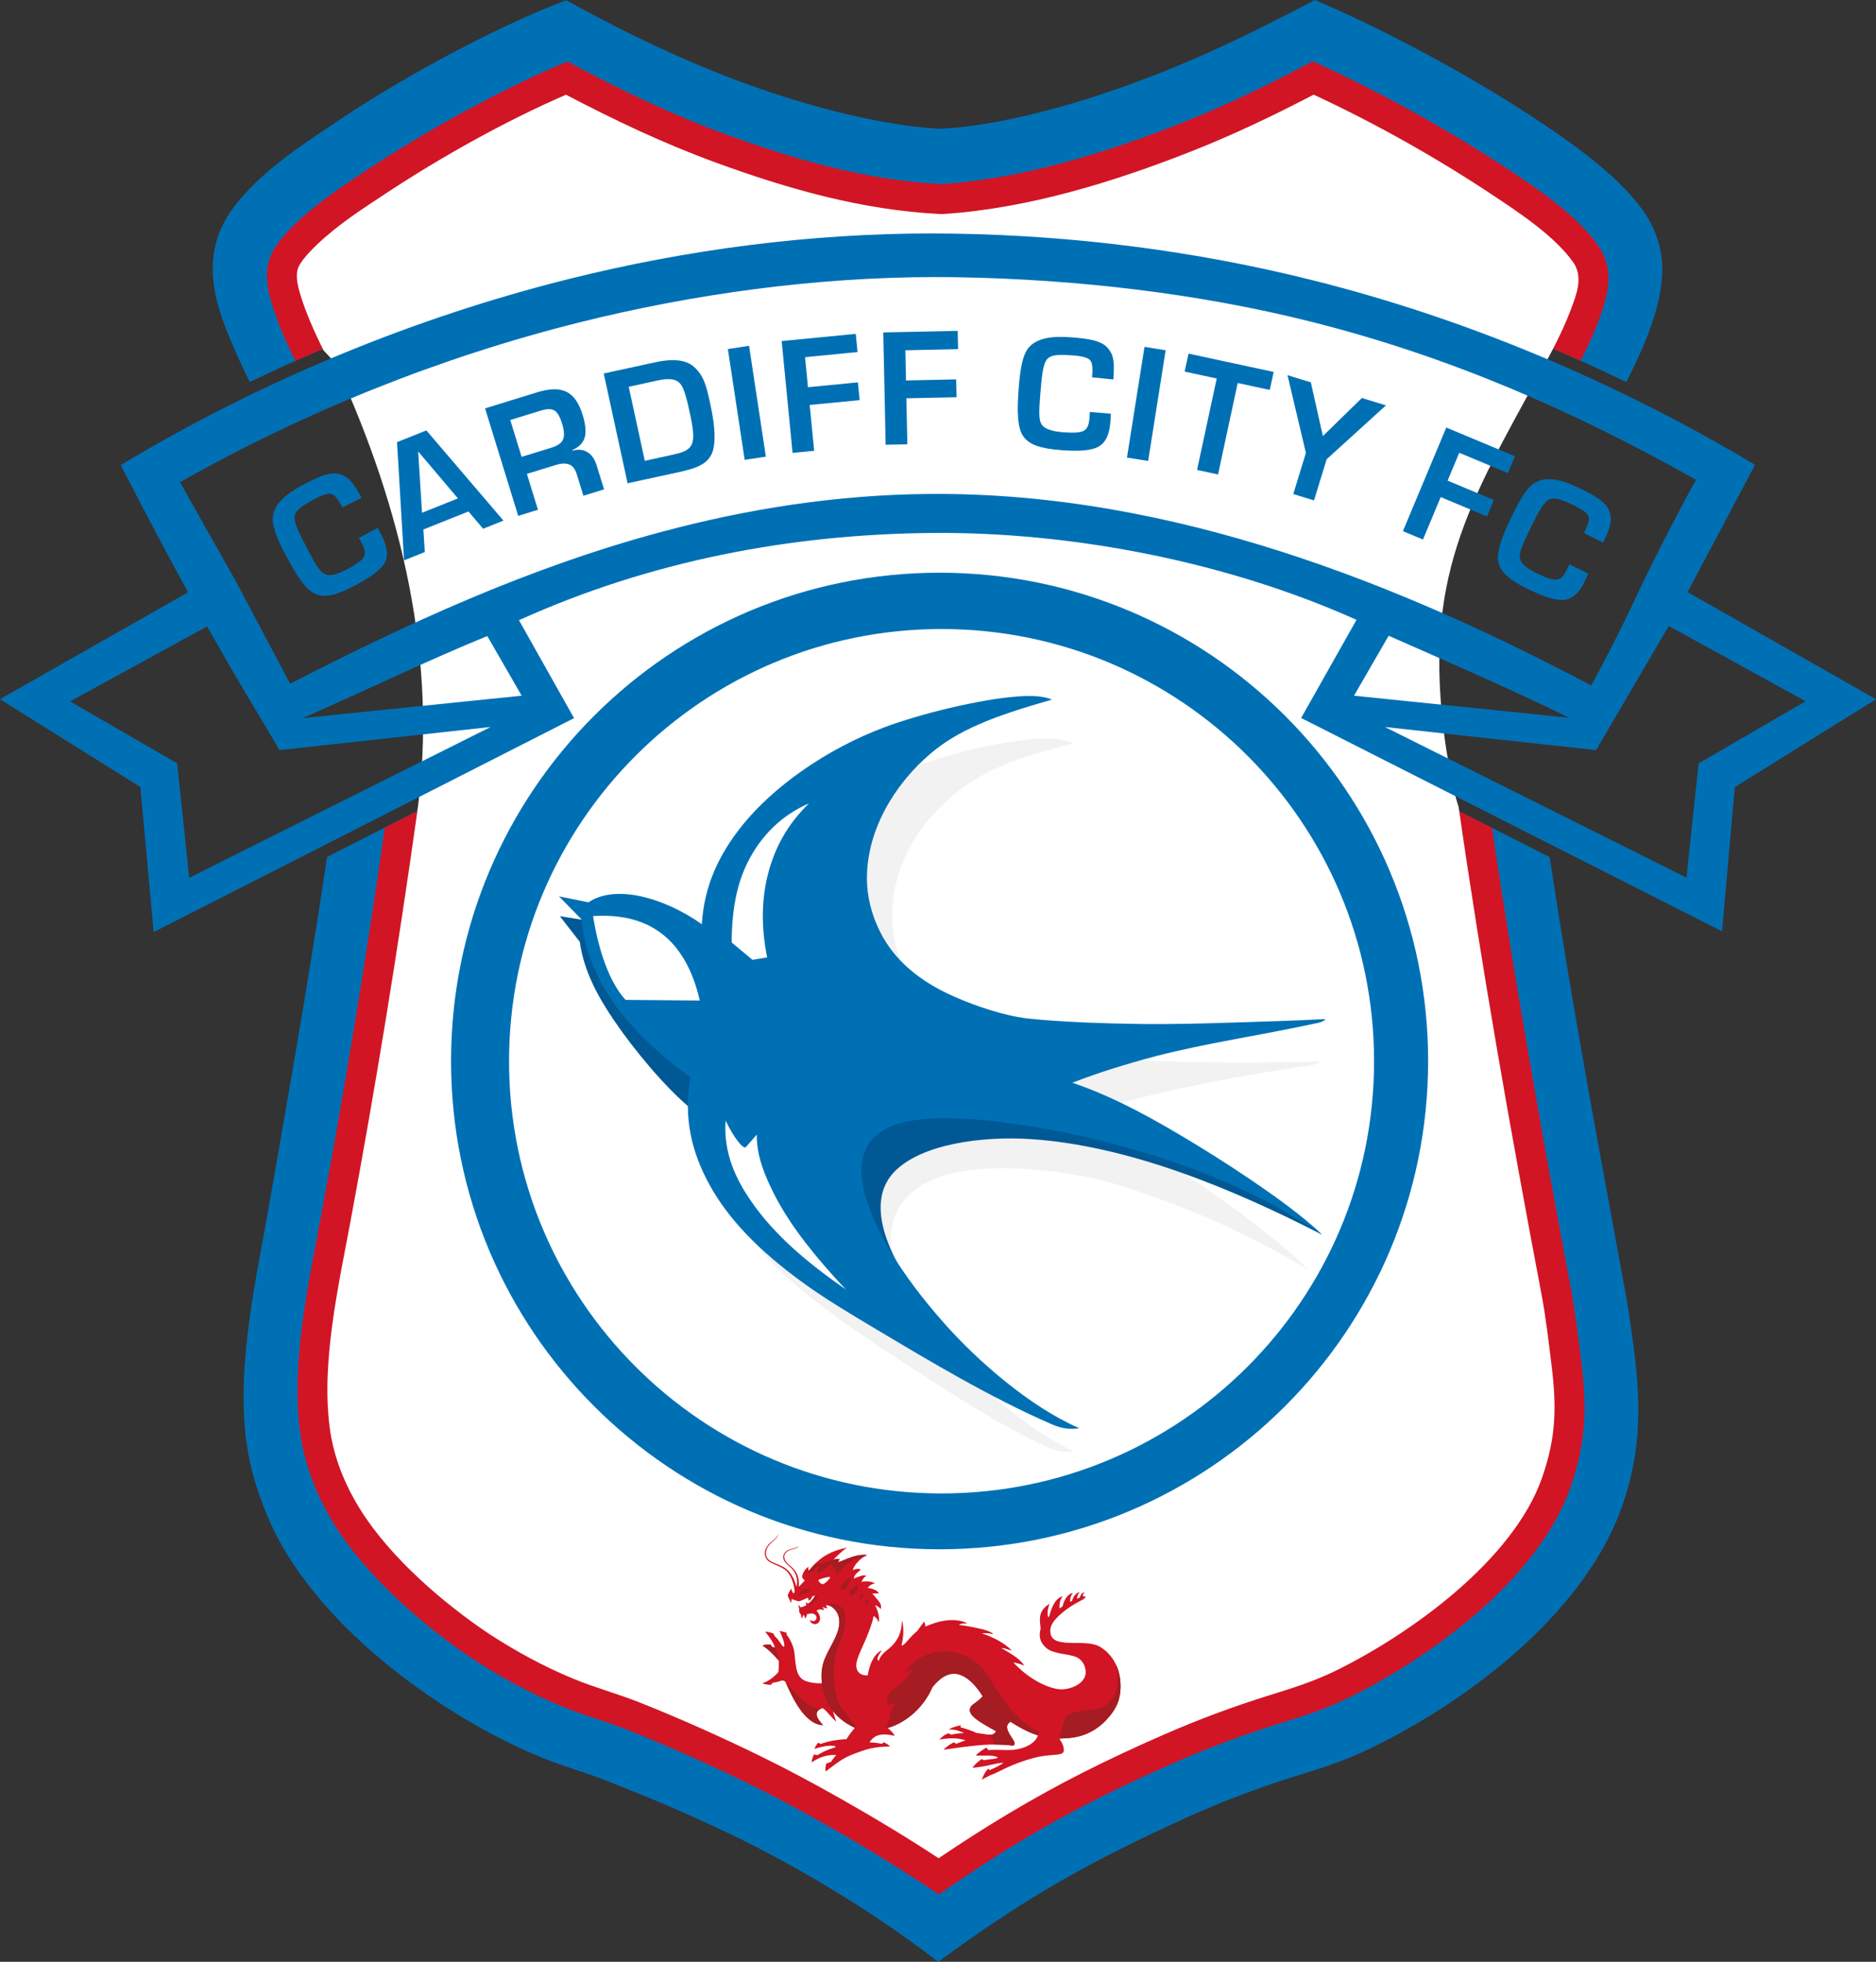 <?xml version="1.0" encoding="utf-8"?>
<!-- Generator: Adobe Illustrator 17.0.0, SVG Export Plug-In . SVG Version: 6.00 Build 0)  -->
<!DOCTYPE svg PUBLIC "-//W3C//DTD SVG 1.1//EN" "http://www.w3.org/Graphics/SVG/1.1/DTD/svg11.dtd">
<svg version="1.1"
	 id="svg85" xmlns:cc="http://creativecommons.org/ns#" xmlns:dc="http://purl.org/dc/elements/1.1/" xmlns:rdf="http://www.w3.org/1999/02/22-rdf-syntax-ns#"
	 xmlns="http://www.w3.org/2000/svg" xmlns:xlink="http://www.w3.org/1999/xlink" x="0px" y="0px" width="95.265px" height="99.6px"
	 viewBox="0.2 0.2 95.265 99.6" enable-background="new 0.2 0.2 95.265 99.6" xml:space="preserve">
<rect x="0.2" y="0.2" width="95.265" height="99.6" fill="#333333" stroke="none"/>
<path id="path4" fill="#0070B5" d="M13.273,9.388c1.163-1.109,2.625-2.08,4.222-3.142c3.751-2.493,8.333-4.862,11.456-6.032
	c3.386,1.866,6.355,3.224,9.031,4.202c4.543,1.661,8.016,2.226,9.935,2.321c2.082-0.077,5.988-0.775,11.214-2.84
	c2.357-0.931,4.925-2.151,7.834-3.698c2.638,1.11,7.209,3.382,11.359,6.135c2.116,1.403,4.121,2.912,5.262,4.491
	c0.663,0.918,0.992,1.897,1.022,2.885c0.062,2.055-1.067,4.378-1.822,5.887c-5.029-2.43-10.286-4.371-15.716-5.735
	c-5.984-1.504-12.149-2.293-18.316-2.4c-6.672-0.116-13.383,0.711-19.854,2.33c-5.474,1.369-10.886,3.332-16.019,5.802
	c-0.553-1.126-1.174-2.5-1.515-3.583c-0.428-1.358-0.519-2.692-0.045-3.951C11.666,11.141,12.339,10.278,13.273,9.388L13.273,9.388z
	 M78.897,43.718c1.19,7.915,2.577,15.176,3.806,21.903c0.213,1.167,0.364,2.232,0.483,3.193c0.388,3.138,0.26,5.34-0.614,7.853
	c-1.734,4.986-7.073,9.482-12.62,12.216c-1.525,0.752-2.549,1.049-4.065,1.521c-1.638,0.511-3.707,1.278-5.59,2.141
	c-4.542,2.083-7.787,3.824-12.453,7.254c-3.948-3.053-8.249-5.397-10.734-6.567c-2.363-1.112-3.539-1.605-6.021-2.592
	c-1.144-0.455-2.339-0.779-3.422-1.227c-1.805-0.746-3.43-1.641-4.944-2.623c-3.869-2.51-7.429-5.945-8.96-9.664
	c-0.519-1.26-0.886-2.449-1.057-3.768c-0.503-3.882,0.499-8.192,1.164-11.997c0.996-5.702,2.028-11.536,2.94-17.653l13.369-6.801
	l-2.78-4.944c6.392-2.782,13.255-4.058,20.219-4.111c6.844-0.052,14.285,1.367,20.622,4.096l-2.794,4.951L78.897,43.718z"/>
<path id="path6" fill="#D11524" d="M66.859,3.313c-2.22,1.178-4.333,2.213-6.693,3.145c-3.579,1.414-7.968,2.817-12.146,3.088
	c-4.019-0.202-7.721-1.342-10.959-2.526c-2.837-1.037-5.38-2.273-8.048-3.695c-3.308,1.371-7.189,3.538-10.009,5.393
	c-1.291,0.85-2.621,1.714-3.74,2.782c-0.339,0.323-0.831,0.832-1.136,1.329c-0.197,0.321-0.307,0.66-0.352,1.007
	c-0.07,0.542,0.028,1.113,0.189,1.658c0.302,1.025,0.75,2.043,1.232,3.029c4.434-1.971,9.046-3.566,13.703-4.731
	c6.471-1.618,13.181-2.445,19.854-2.33c6.167,0.107,12.333,0.895,18.316,2.399c4.599,1.156,9.074,2.725,13.391,4.654
	c0.31-0.607,0.63-1.282,0.886-1.95c0.613-1.605,0.807-2.748-0.005-3.914c-1.076-1.541-3.092-2.883-4.543-3.845
	C73.825,6.836,70.18,4.803,66.859,3.313L66.859,3.313z M19.74,42.219c-0.937,6.571-2.017,13.159-3.23,19.679
	c-0.661,3.551-1.531,7.456-1.076,10.965c0.222,1.716,0.867,3.33,1.778,4.787c1.746,2.791,4.785,5.301,7.031,6.798
	c1.428,0.927,2.917,1.734,4.491,2.385c1.102,0.456,2.272,0.769,3.387,1.213c2.105,0.837,4.07,1.719,6.105,2.715
	c3.246,1.589,7.194,3.939,9.651,5.619c4.368-3.048,7.811-4.874,12.022-6.717c1.677-0.734,3.421-1.385,5.158-1.926
	c1.3-0.405,2.431-0.754,3.662-1.36c4.244-2.092,9.634-6.077,11.231-10.669c0.793-2.279,0.844-3.998,0.549-6.386
	c-0.127-1.016-0.338-2.705-0.528-3.71c-1.333-7.024-2.916-16.008-4.009-23.382L65.444,36.9l2.794-4.951
	c-6.337-2.728-13.779-4.147-20.622-4.096c-6.964,0.053-13.827,1.329-20.219,4.111l2.78,4.944L19.74,42.219z"/>
<path id="path8" fill="#FFFFFF" d="M28.941,5.009c-3.099,1.344-6.319,3.15-9.101,4.981c-1.21,0.796-2.476,1.61-3.526,2.612
	c-0.303,0.289-0.669,0.665-0.889,1.024c-0.078,0.126-0.121,0.259-0.14,0.406c-0.042,0.326,0.046,0.72,0.139,1.033
	c0.297,1.006,0.74,1.984,1.205,2.924c0.298,0.336,0.507,0.461,0.729,0.949c3.217,7.047,5.109,14.816,4.017,22.58
	c-0.971,6.91-2.094,13.799-3.371,20.659c-0.614,3.302-1.496,7.146-1.063,10.492c0.193,1.494,0.764,2.904,1.559,4.176
	c1.522,2.433,4.211,4.755,6.577,6.333c1.345,0.872,2.754,1.638,4.236,2.25c1.099,0.455,2.259,0.764,3.368,1.205
	c2.109,0.839,4.173,1.765,6.212,2.763c1.333,0.653,2.644,1.358,3.936,2.089c1.698,0.961,3.399,1.978,5.035,3.057
	c2.355-1.599,4.766-3.053,7.315-4.345c1.349-0.684,2.722-1.32,4.108-1.926c1.732-0.758,3.511-1.423,5.316-1.985
	c1.179-0.368,2.33-0.724,3.442-1.272c3.829-1.887,9.013-5.624,10.467-9.805c0.711-2.045,0.739-3.568,0.476-5.7
	c-0.148-1.195-0.288-2.431-0.512-3.613c-1.557-8.203-3.021-16.483-4.21-24.748c-0.185-0.526-0.308-1.188-0.408-1.707
	c-0.108-0.555-0.211-1.123-0.287-1.682c-1.102-8.16,1.124-11.879,4.912-18.766c0.527-0.958,1.052-1.945,1.443-2.968
	c0.301-0.788,0.704-1.731,0.168-2.501c-0.927-1.33-2.795-2.559-4.135-3.448c-2.831-1.878-5.948-3.632-9.051-5.07
	c-2.019,1.053-4.057,2.027-6.182,2.867c-3.953,1.562-8.342,2.914-12.607,3.191l-0.087,0.006l-0.088-0.004
	c-3.962-0.199-7.7-1.262-11.405-2.616c-2.632-0.962-5.124-2.144-7.597-3.441L28.941,5.009z"/>
<path id="path66" fill="#0070B5" d="M65.58,19.247l1.185,0.364l0.612,2.727l1.981-1.932l1.222,0.375l-3.012,2.735l-0.641,2.089
	l-1.053-0.323l0.641-2.089L65.58,19.247z M63.052,19.645l-0.999,4.642l-1.066-0.229l0.999-4.642l-1.628-0.351l0.197-0.913
	l4.323,0.931l-0.197,0.913L63.052,19.645z M73.644,21.905l3.488,1.458l-0.358,0.857l-2.471-1.033L73.711,24.6l2.351,0.983
	l-0.35,0.836l-2.351-0.983l-0.901,2.156l-1.019-0.426L73.644,21.905z M45.053,17.078l3.779-0.081l0.02,0.929l-2.678,0.058
	l0.033,1.531l2.548-0.054l0.019,0.906l-2.548,0.054l0.05,2.336l-1.102,0.023L45.053,17.078z M39.894,17.516l3.763-0.366l0.09,0.925
	l-2.666,0.26l0.148,1.524l2.536-0.247l0.088,0.902l-2.536,0.247l0.227,2.326l-1.097,0.107L39.894,17.516z M59.393,17.981
	l-0.889,5.62l-1.075-0.17l0.889-5.62L59.393,17.981z M38.239,17.758l0.852,5.626l-1.076,0.163l-0.852-5.626L38.239,17.758z
	 M32.07,24.736l-1.212-5.574l2.665-0.579c0.824-0.179,1.498-0.121,1.893,0.22c0.521,0.449,0.649,0.966,0.857,1.918
	c0.244,1.121,0.296,2.035,0.065,2.528c-0.252,0.538-0.811,0.736-1.685,0.926L32.07,24.736z M32.127,19.837l0.817,3.758l1.31-0.285
	c0.546-0.119,0.902-0.211,1.064-0.532c0.16-0.317,0.074-0.869-0.094-1.643c-0.111-0.511-0.207-0.904-0.318-1.171
	c-0.107-0.257-0.244-0.432-0.526-0.493c-0.203-0.043-0.462-0.024-0.742,0.036L32.127,19.837z M79.897,28.85l0.957,0.471
	l-0.134,0.294c-0.268,0.59-0.584,0.946-1.015,1.028c-0.431,0.083-1.08-0.135-1.87-0.516c-0.97-0.469-1.416-0.853-1.539-1.359
	c-0.123-0.506,0.157-1.288,0.676-2.361c0.442-0.915,0.815-1.535,1.273-1.755c0.509-0.245,1.197-0.127,2.078,0.291
	c0.816,0.387,1.419,0.73,1.59,1.186c0.183,0.492,0.062,0.833-0.304,1.622l-0.968-0.492c0.186-0.385,0.308-0.692,0.207-0.886
	c-0.101-0.194-0.447-0.395-0.935-0.614c-0.479-0.216-0.843-0.348-1.116-0.162c-0.235,0.16-0.499,0.635-0.865,1.391
	c-0.259,0.535-0.445,0.913-0.522,1.203c-0.055,0.205-0.063,0.39,0.071,0.57c0.135,0.181,0.391,0.368,0.744,0.539
	c0.455,0.22,0.806,0.351,1.02,0.329c0.214-0.021,0.368-0.195,0.506-0.48L79.897,28.85z M55.546,21.113l1.063,0.09l-0.017,0.322
	c-0.034,0.648-0.199,1.094-0.57,1.327c-0.371,0.234-1.055,0.269-1.93,0.202c-1.075-0.083-1.63-0.277-1.929-0.704
	c-0.3-0.426-0.324-1.257-0.232-2.445c0.078-1.013,0.199-1.727,0.544-2.098c0.385-0.414,1.068-0.555,2.042-0.487
	c0.901,0.063,1.588,0.161,1.913,0.524c0.35,0.391,0.361,0.753,0.309,1.621l-1.081-0.106c0.033-0.426,0.034-0.756-0.131-0.9
	c-0.165-0.144-0.56-0.204-1.094-0.231c-0.525-0.026-0.911-0.016-1.098,0.257c-0.16,0.234-0.233,0.773-0.298,1.611
	c-0.046,0.593-0.081,1.012-0.047,1.311c0.024,0.211,0.084,0.386,0.275,0.505c0.192,0.119,0.498,0.2,0.89,0.231
	c0.504,0.038,0.878,0.032,1.07-0.067c0.192-0.099,0.272-0.315,0.296-0.631L55.546,21.113z M18.428,27.506l0.954-0.504l0.145,0.275
	c0.303,0.574,0.42,1.051,0.231,1.446c-0.189,0.396-0.749,0.79-1.525,1.2c-0.953,0.503-1.527,0.635-2.007,0.434
	c-0.481-0.201-0.944-0.891-1.5-1.945c-0.474-0.899-0.752-1.567-0.658-2.066c0.105-0.555,0.608-1.039,1.467-1.501
	c0.795-0.427,1.429-0.71,1.898-0.576c0.504,0.144,0.707,0.444,1.125,1.206l-0.97,0.488c-0.2-0.378-0.374-0.658-0.591-0.692
	c-0.217-0.033-0.583,0.126-1.049,0.388c-0.458,0.258-0.78,0.472-0.792,0.803c-0.011,0.284,0.215,0.778,0.607,1.521
	c0.278,0.526,0.471,0.899,0.659,1.134c0.133,0.166,0.277,0.282,0.502,0.281c0.226-0.001,0.528-0.096,0.876-0.279
	c0.447-0.236,0.76-0.441,0.87-0.627c0.11-0.186,0.062-0.412-0.086-0.692L18.428,27.506z M23.991,26.167L21.7,27.083l0.072,1.144
	l-1.054,0.421l-0.357-6l1.492-0.596l3.913,4.579l-1.032,0.413L23.991,26.167z M23.455,25.504l-2.019-2.383l0.195,3.113
	L23.455,25.504z M26.956,24.259l0.562,1.822l-1.002,0.309l-1.684-5.456l2.66-0.821c0.607-0.187,1.093-0.202,1.46-0.029
	c0.367,0.172,0.645,0.563,0.833,1.173c0.131,0.424,0.177,0.787,0.132,1.047c-0.06,0.344-0.281,0.58-0.655,0.748l0.009,0.029
	c0.306-0.094,0.578-0.046,0.786,0.092c0.208,0.139,0.348,0.349,0.45,0.68l0.368,1.193l-1.049,0.324l-0.341-1.105
	c-0.08-0.258-0.208-0.42-0.385-0.486c-0.177-0.066-0.395-0.059-0.652,0.021L26.956,24.259z M26.112,21.524l0.577,1.871l1.491-0.46
	c0.316-0.097,0.516-0.223,0.605-0.408c0.089-0.185,0.065-0.477-0.035-0.799c-0.105-0.341-0.223-0.575-0.377-0.676
	c-0.172-0.113-0.411-0.099-0.727-0.001L26.112,21.524z"/>
<path id="path10" fill="#0070B5" d="M47.521,12.052c-6.12,0-12.364,0.794-18.476,2.323c-7.867,1.968-15.704,5.21-22.712,9.437
	c1.232,2.398,2.336,4.488,3.419,6.459L0.2,35.696l7.129,4.46l0.674,7.363L29.351,36.66l-2.797-4.973
	c6.654-3.009,13.804-4.375,21.058-4.43c6.822-0.051,14.704,1.375,21.473,4.412l-2.812,4.982l21.374,10.831l0.647-7.322l7.171-4.459
	l-9.571-5.442l3.428-6.461c-7.338-4.372-14.872-7.462-22.399-9.354c-6.096-1.532-12.234-2.279-18.18-2.381
	C48.336,12.056,47.929,12.053,47.521,12.052L47.521,12.052z M47.663,14.267c0.403-0.001,0.805,0.003,1.206,0.01
	c5.953,0.103,12.139,0.806,17.915,2.258c6.974,1.753,13.287,4.501,19.542,8.023c-0.985,1.778-1.848,3.489-2.686,5.194
	c-0.862,1.854-1.738,3.618-2.636,5.25c-9.631-5.101-21.245-9.818-33.573-9.725c-4.815,0.036-9.357,0.782-13.586,1.912
	c-6.819,1.821-13.047,4.707-18.91,7.725l-2.729-5.145L9.34,24.681c6.319-3.582,13.236-6.35,20.255-8.106
	C35.433,15.115,41.621,14.274,47.663,14.267L47.663,14.267z M84.942,31.978l6.951,3.823l-5.436,3.159l-0.615,5.799l-15.313-7.649
	l10.718,1.173l0.435-0.743l0.002,0.001L84.942,31.978L84.942,31.978z M10.716,32.001c0.934,1.657,1.877,3.269,2.9,4.959l0.774,1.322
	l10.725-1.174L9.809,44.766l-0.615-5.812l-5.437-3.145L10.716,32.001L10.716,32.001z M70.718,32.477
	c2.874,1.269,6.059,2.641,9.169,4.162l-10.93-1.118L70.718,32.477L70.718,32.477z M24.945,32.492l1.746,3.028l-11.127,1.138
	C19.189,35.066,21.951,33.713,24.945,32.492L24.945,32.492z"/>
<g id="dragon">
	<path id="path28" fill="#D11524" d="M39.723,78.088c-0.134,0.29-0.358,0.353-0.517,0.549c-0.141,0.173-0.205,0.36-0.149,0.565
		c0.076,0.276,0.308,0.342,0.6,0.473c0.146,0.066,0.327,0.144,0.462,0.264c0.211,0.188,0.375,0.548,0.428,0.989
		c0.008,0.067,0.001,0.12-0.04,0.171c-0.083-0.055-0.098-0.155-0.126-0.245c-0.08,0.117-0.142,0.233-0.184,0.35
		c0.025,0.062,0.105,0.235,0.153,0.344c0.011,0.025,0.019,0.021,0.03,0.024l0.016-0.192c0.137,0.046,0.314,0.119,0.367,0.116
		c0.08-0.004,0.317-0.117,0.458-0.186l0.055,0.139c0.032,0.08,0.154-0.155,0.197-0.226c0.035,0.005,0.074,0.009,0.115,0.011
		c-0.116,0.178-0.231,0.308-0.347,0.39c-0.034-0.026-0.064-0.053-0.101-0.078c-0.019-0.012-0.023-0.013-0.019,0.009l0.028,0.144
		c-0.099,0.065-0.194,0.097-0.296,0.108c-0.033-0.031-0.064-0.088-0.088-0.138c-0.016,0.069-0.01,0.147,0.021,0.215
		c-0.013,0.111-0.008,0.199,0.089,0.285c0.004,0.065,0.006,0.121,0.029,0.186c0.062-0.055,0.072-0.116,0.096-0.176
		c0.04,0.044,0.072,0.121,0.094,0.191c0.053-0.061,0.075-0.15,0.085-0.217c0.097-0.025,0.201-0.048,0.266-0.038
		c0.13,0.019,0.21,0.105,0.218,0.195c0.008,0.085-0.046,0.177-0.142,0.191c-0.054,0.008-0.124-0.009-0.199-0.066
		c0.027,0.142,0.147,0.232,0.282,0.218c0.13-0.014,0.237-0.11,0.24-0.291c0.002-0.121-0.055-0.254-0.183-0.393l0.143-0.063
		c0.088,0,0.168,0.014,0.247,0.041c-0.008-0.039-0.026-0.076-0.08-0.148l0.02-0.01c0.037,0.025,0.137,0.063,0.219,0.062
		c-0.002-0.032-0.032-0.099-0.083-0.16c0.191-0.028,0.382,0.117,0.498,0.26c0.241,0.299,0.234,0.686,0.128,1.032
		c-0.16,0.522-0.503,0.98-0.696,1.497c-0.136,0.365-0.165,0.749-0.119,1.18c-0.286,0.007-0.595-0.029-0.816-0.113
		c-0.49-0.185-0.504-0.68-0.582-1.449c-0.03-0.299-0.244-0.744-0.398-0.904l0.007-0.095c-0.113-0.047-0.247-0.081-0.359-0.099
		c0.111,0.253,0.248,0.562,0.239,0.755c-0.003,0.056-0.062,0.054-0.096,0.006c-0.098-0.138-0.164-0.267-0.414-0.528l-0.032-0.093
		c-0.134-0.06-0.289-0.094-0.437-0.107c0.19,0.232,0.42,0.545,0.501,0.805L39.41,83.82l-0.083-0.131
		c-0.122,0.001-0.276,0.005-0.409,0.048c0.323,0.22,0.592,0.479,0.829,0.775c0.002,0.216,0.001,0.406-0.018,0.574
		c-0.155,0.185-0.461,0.46-0.827,0.58c0.14,0.042,0.287,0.07,0.446,0.074l0.089-0.106c0.086-0.013,0.171-0.028,0.256-0.05
		c0.066-0.017,0.134-0.041,0.184-0.055c0.097-0.023,0.156,0.001,0.213,0.066c0.369,0.85,0.985,2.132,1.874,2.188
		c0.017,0.001,0.024-0.012,0.012-0.024c-0.343-0.36-0.442-0.669-0.066-0.817c0.051-0.02,0.065-0.022,0.108,0.009
		c0.223,0.168,0.396,0.455,0.644,0.649c-0.057-0.178-0.114-0.355-0.171-0.533c0.298,0.349,0.557,0.577,1.119,0.856
		c-0.162,0.186-0.302,0.372-0.425,0.572c-0.518,0.027-0.968,0.112-1.304,0.245l-0.127-0.065c-0.092,0.089-0.151,0.198-0.196,0.316
		c0.417-0.135,0.801-0.197,1.036-0.145c0.02,0.004,0.044,0.062,0.024,0.067c-0.392,0.105-0.659,0.242-0.906,0.393l-0.176-0.034
		c-0.077,0.141-0.107,0.279-0.117,0.401c0.479-0.32,0.87-0.391,1.248-0.373c-0.105,0.119-0.188,0.219-0.264,0.348l-0.242,0.085
		c-0.044,0.13-0.051,0.266-0.038,0.406c0.278-0.201,0.575-0.449,0.872-0.625c0.231-0.137,0.451-0.231,0.699-0.319
		c0.277-0.099,0.498-0.185,0.773-0.24c0.292-0.059,0.622-0.087,0.931-0.088c-0.1-0.106-0.18-0.151-0.329-0.213l-0.076,0.08
		c-0.226-0.044-0.403-0.067-0.637-0.074c0.274-0.455,0.735-0.455,1.251-0.337c0.01,0.002,0.031,0.012,0.011-0.028
		c-0.054-0.108-0.171-0.224-0.34-0.364c0.94-0.273,1.821-1.03,2.272-2.074c0.415-0.514,0.9-0.836,1.461-0.605
		c0.359,0.148,0.723,0.483,1.095,1.073c-0.126,0.117-0.206,0.199-0.298,0.267c-0.12,0.09-0.241,0.157-0.301,0.246
		c-0.26,0.386,0.33,0.734,1.273,1.257c-0.082,0.155-0.211,0.198-0.349,0.178l-0.642-0.094c-0.273-0.131-0.573-0.218-0.828-0.291
		l0.048-0.1c-0.273,0.052-0.518,0.13-0.627,0.22c0.356-0.017,0.553,0.087,0.783,0.177c-0.226,0.012-0.347,0.013-0.596,0.071
		c-0.098,0.022-0.138-0.009-0.178-0.062c-0.209,0.054-0.361,0.186-0.486,0.321c0.751-0.122,0.988-0.044,1.333,0.034
		c-0.155,0.061-0.34,0.128-0.495,0.188l-0.087-0.082c-0.215,0.085-0.404,0.237-0.545,0.377c0.729-0.106,1.229-0.174,1.895-0.234
		c0.645-0.059,1.284-0.016,1.616,0.022c0.069,0.008,0.143-0.07,0.073-0.207c-0.154-0.301-0.598-0.755-0.183-1.003
		c0.464,0.303,0.929,0.544,1.393,0.694c-0.131,0.429-0.718,0.681-1.224,0.731c-0.399,0.039-0.881-0.026-1.291,0.017l-0.1-0.128
		c-0.229,0.133-0.423,0.267-0.537,0.4c0.187,0.017,0.415,0,0.622,0.004c0.207,0.003,0.394,0.027,0.498,0.099
		c-0.054,0.079-0.494,0.092-0.719,0.134l-0.102-0.054c-0.227,0.152-0.338,0.267-0.475,0.445c0.208-0.017,0.485-0.055,0.742-0.11
		c0.376-0.08,0.695-0.157,0.821-0.146c-0.083,0.098-0.403,0.251-0.679,0.368l-0.075-0.071c-0.168,0.169-0.236,0.317-0.332,0.558
		c0.147-0.077,0.246-0.134,0.455-0.234c0.073-0.019,0.171-0.064,0.294-0.123c0.205-0.099,0.481-0.24,0.825-0.384
		c0.456-0.191,0.978-0.349,1.303-0.417c0.517-0.108,0.903-0.079,1.115-0.143c0.127-0.038,0.189-0.086,0.173-0.274
		c-0.012-0.142-0.093-0.321-0.229-0.511c0.367-0.011,0.671-0.03,0.968-0.103c0.591-0.145,1.053-0.457,1.403-0.824
		c0.261-0.273,0.475-0.574,0.597-0.887c0.151-0.387,0.172-0.845,0.114-1.252c-0.093-0.656-0.424-1.233-1.005-1.587
		c-0.749-0.455-2.367,0.134-2.519-0.675c-0.056-0.3,0.065-0.516,0.264-0.743c0.394-0.449,0.999-0.793,1.3-0.947
		c0.115-0.059,0.189-0.097,0.213-0.197c-0.031-0.011-0.085-0.012-0.134,0c-0.001-0.053,0.011-0.142,0.07-0.2
		c0.005-0.005,0.013-0.014,0.006-0.014c-0.134,0.012-0.199,0.168-0.242,0.276l-0.121,0.053c-0.031-0.093,0.032-0.21,0.097-0.31
		c0.012-0.018,0.028-0.039,0.006-0.031c-0.208,0.088-0.315,0.256-0.365,0.451l-0.097,0.048c-0.022-0.147,0.027-0.299,0.117-0.42
		c0.007-0.01,0.024-0.031,0.011-0.028c-0.304,0.071-0.453,0.417-0.519,0.686l-0.159,0.1c-0.002-0.247,0.036-0.444,0.145-0.582
		c0.01-0.013,0.023-0.037,0.007-0.033c-0.425,0.119-0.592,0.742-0.673,1.025l-0.036,0.04c-0.063-0.104-0.052-0.408,0.048-0.646
		c0.007-0.016-0.006-0.03-0.021-0.021c-0.586,0.367-0.456,0.842-0.42,1.245c-0.156,0.553,0.131,0.836,0.284,0.974
		c0.361,0.323,1.103,0.284,1.529,0.467c0.311,0.133,0.471,0.463,0.474,0.763c0.007,0.625-0.893,0.955-1.444,0.857
		c-0.656-0.117-1.502-0.57-2.225-1.343c0.14,0.009,0.351,0.074,0.524,0.148c0.016,0.007,0.026,0.001,0.017-0.011
		c-0.239-0.353-0.715-0.613-1.152-0.873c0.133-0.006,0.325,0.069,0.482,0.119c0.022,0.007,0.045,0.007,0.029-0.01
		c-0.31-0.323-0.828-0.625-1.498-0.854c0.118-0.018,0.353-0.019,0.535,0.033c0.024,0.007,0.033-0.01,0.013-0.026
		c-0.108-0.088-0.346-0.181-0.603-0.235c-0.271-0.057-0.572-0.136-1.103-0.201c0.031-0.078,0.322-0.084,0.387-0.078
		c0.019,0.002,0.019-0.009,0.011-0.013c-0.331-0.163-0.752-0.186-1.156-0.123c-0.324,0.051-0.622,0.155-0.956,0.294
		c-0.014-0.078-0.028-0.165-0.059-0.257l-0.357,0.485c-0.18,0.152-0.257,0.238-0.367,0.353c-0.141,0.147-0.26,0.31-0.346,0.359
		c-0.025,0.014-0.049,0.02-0.083,0.027c0.088-0.389,0.131-0.791,0.041-1.221c-0.009-0.041-0.02-0.032-0.022,0.009
		c-0.025,0.555-0.175,0.82-0.382,1.089c-0.172,0.224-0.36,0.327-0.536,0.499c-0.132,0.13-0.218,0.255-0.26,0.405
		c-0.115-0.082-0.067-0.211,0.122-0.485c0.02-0.028,0.023-0.056-0.02-0.029c-0.422,0.259-0.59,0.809-0.659,1.247
		c-0.482,0.024-0.643-0.311-0.561-0.686c0.083-0.383,0.392-0.933,0.623-1.549c0.096-0.256,0.194-0.529,0.236-0.787
		c0.143,0.104,0.213,0.196,0.258,0.339c0.07-0.289-0.06-0.621-0.178-0.878c0.142,0.054,0.23,0.117,0.278,0.197
		c0.035-0.086,0.027-0.205-0.03-0.301c-0.082-0.14-0.249-0.318-0.393-0.488c0.11,0.003,0.203-0.025,0.342-0.008
		c-0.125-0.183-0.284-0.223-0.582-0.289c0.101-0.086,0.145-0.176,0.379-0.226c-0.136-0.069-0.366-0.13-0.703-0.072
		c0.087-0.1,0.098-0.234,0.258-0.289c-0.055-0.047-0.147-0.049-0.241-0.022c-0.125,0.035-0.256,0.092-0.398,0.147
		c0.032-0.175,0.118-0.255,0.334-0.431c0.013-0.01,0.027-0.021,0.009-0.032c-0.104-0.065-0.27-0.029-0.382,0.032
		c0.012-0.206,0.384-0.622,0.675-0.738c0.019-0.008,0.022-0.029,0.002-0.031c-0.303-0.035-0.627,0.054-0.96,0.184
		c-0.151,0.06-0.323,0.146-0.483,0.18c0.043-0.06,0.071-0.116,0.082-0.165c-0.067-0.005-0.22,0.003-0.315,0.04
		c0.254-0.238,0.417-0.426,0.663-0.583c0.015-0.009,0.016-0.023-0.001-0.02c-0.37,0.072-0.68,0.187-0.925,0.316
		c-0.416,0.217-0.682,0.497-0.984,0.852c-0.019-0.045-0.024-0.116-0.014-0.21c-0.127,0.091-0.285,0.258-0.325,0.514
		c0.012,0.054,0.066,0.121,0.135,0.191l-0.297,0.314c0.016-0.323-0.018-0.571-0.202-0.824c-0.189-0.261-0.542-0.396-0.539-0.706
		c0.001-0.115,0.082-0.238,0.232-0.309c0.212-0.1,0.444-0.083,0.517-0.231c-0.107,0.113-0.33,0.117-0.509,0.186
		c-0.181,0.071-0.28,0.214-0.292,0.342c-0.012,0.128,0.042,0.239,0.14,0.343c0.114,0.121,0.295,0.248,0.414,0.427
		c0.076,0.114,0.128,0.266,0.147,0.439c0.011,0.103-0.001,0.237-0.037,0.337c-0.089-0.381-0.264-0.729-0.541-0.931
		c-0.209-0.153-0.491-0.232-0.705-0.339c-0.196-0.099-0.318-0.247-0.295-0.486c0.01-0.102,0.047-0.222,0.123-0.318
		c0.2-0.252,0.463-0.356,0.502-0.601L39.723,78.088z M42.32,80.26c0.027,0,0.056,0.012,0.006,0.081
		c-0.055,0.076-0.23,0.265-0.347,0.284c-0.069,0.011-0.164-0.08-0.208-0.154c-0.007-0.012-0.023-0.058,0.022-0.076
		c0.119-0.049,0.326-0.113,0.504-0.133C42.302,80.261,42.311,80.259,42.32,80.26L42.32,80.26z"/>
	<path id="path79" fill="#A51C22" d="M44.344,81.359c-0.038,0.021-0.085,0.049-0.135,0.093c-0.053,0.046-0.09,0.135-0.056,0.163
		c0.02,0.016,0.082-0.006,0.12-0.059C44.321,81.488,44.337,81.401,44.344,81.359L44.344,81.359z M44.04,81.101
		c-0.041,0.023-0.091,0.052-0.145,0.1c-0.057,0.051-0.096,0.144-0.06,0.174c0.021,0.018,0.088-0.006,0.129-0.063
		C44.015,81.239,44.032,81.146,44.04,81.101L44.04,81.101z M43.788,80.635c-0.084,0.047-0.19,0.109-0.3,0.206
		c-0.117,0.104-0.199,0.3-0.125,0.362c0.044,0.036,0.182-0.013,0.267-0.13C43.737,80.924,43.772,80.73,43.788,80.635z
		 M43.367,80.294c-0.098,0.078-0.196,0.105-0.258,0.165c-0.107,0.096-0.273,0.321-0.186,0.427c0.037,0.045,0.195-0.012,0.29-0.129
		C43.303,80.646,43.354,80.393,43.367,80.294z M40.755,81.184c0.199-0.056,0.391-0.123,0.59-0.226
		c-0.107-0.101-0.228-0.117-0.32-0.082C40.915,80.918,40.829,81.03,40.755,81.184L40.755,81.184z M39.744,84.511
		c-0.237-0.295-0.504-0.553-0.826-0.772c0.133-0.043,0.287-0.047,0.409-0.048l0.083,0.131l0.141,0.018l-0.003-0.008
		C39.658,84.096,39.739,84.332,39.744,84.511L39.744,84.511z M41.873,86.959c-0.332,0.153-0.229,0.453,0.103,0.801
		c0.012,0.012,0.005,0.025-0.012,0.024c-0.888-0.057-1.504-1.339-1.874-2.189c-0.004-0.004-0.008-0.009-0.012-0.013
		c0.002,0.001,0.003,0.003,0.005,0.004c0.18,0.18,0.579,0.725,1.071,1.068C41.407,86.832,41.649,86.953,41.873,86.959L41.873,86.959
		z M43.61,87.925c-0.557-0.277-0.818-0.505-1.113-0.849c-0.014-0.016-0.025-0.03-0.039-0.048c-0.25-0.348-0.44-0.732-0.524-1.366
		l0.003,0c-0.046-0.431-0.016-0.815,0.12-1.18c0.193-0.517,0.536-0.975,0.696-1.497c0.106-0.347,0.113-0.733-0.128-1.032
		c-0.115-0.143-0.306-0.288-0.497-0.26l0,0c0.061-0.029,0.185-0.068,0.26-0.074c0.293-0.023,0.649,0.135,0.721,0.496
		c0.152,0.768-0.337,1.455-0.479,2.189c-0.101,0.524-0.108,1.02-0.054,1.497c0.064,0.564,0.238,0.954,0.451,1.24
		c0.204,0.275,0.445,0.493,0.62,0.813C43.638,87.875,43.624,87.903,43.61,87.925L43.61,87.925z M52.906,88.304
		c-0.464-0.15-0.929-0.391-1.393-0.694c-0.415,0.248,0.03,0.702,0.183,1.003c0.07,0.137-0.004,0.215-0.073,0.207
		c-0.217-0.025-0.566-0.053-0.962-0.052c0.019-0.183-0.061-0.336-0.299-0.509l0.07,0.01c0.138,0.02,0.267-0.022,0.349-0.178
		c-0.944-0.523-1.533-0.871-1.273-1.257c0.06-0.089,0.18-0.156,0.301-0.246c0.092-0.069,0.173-0.15,0.298-0.267
		c-0.371-0.589-0.736-0.925-1.095-1.073c-0.561-0.231-1.046,0.092-1.461,0.605c-0.45,1.042-1.329,1.798-2.267,2.072l-0.086-0.065
		c0.102-0.135,0.139-0.271,0.168-0.384c0.076-0.289,0.029-0.511,0.325-0.789c-0.161-0.008-0.267,0.009-0.408,0.115
		c-0.181-0.666,0.317-0.806,0.756-1.204c0.222-0.201,0.452-0.425,0.589-0.749c-0.119,0.124-0.264,0.227-0.422,0.237
		c0.037-0.167,0.3-0.428,0.488-0.571c0.532-0.346,0.963-0.456,1.381-0.474c0.814-0.035,1.624,0.283,2.31,1.224
		c0.19,0.445,0.806,1.326,1.291,1.865c0.369,0.411,0.795,0.799,1.282,0.985c-0.015,0.065-0.029,0.131-0.05,0.187L52.906,88.304z
		 M40.854,81.808c0.101-0.011,0.197-0.043,0.295-0.108l0.013,0.076C41.053,81.853,40.938,81.843,40.854,81.808L40.854,81.808z
		 M41.24,81.626c0.116-0.083,0.232-0.213,0.347-0.391c0.08,0.001,0.161-0.005,0.18-0.009c-0.136,0.199-0.263,0.329-0.447,0.477
		C41.291,81.673,41.271,81.654,41.24,81.626L41.24,81.626z M41.269,79.949l0.001,0.002c0.112-0.132,0.219-0.253,0.331-0.365
		c0.341,0.007,0.607-0.062,0.929-0.212l-0.013,0.012c0.095-0.037,0.248-0.046,0.315-0.04c-0.011,0.049-0.039,0.105-0.082,0.165
		c0.16-0.033,0.332-0.121,0.483-0.18c0.333-0.13,0.657-0.219,0.961-0.184c0.021,0.002,0.018,0.023-0.002,0.031
		c-0.009,0.004-0.018,0.007-0.027,0.011c-0.606,0.147-1.182,0.44-1.455,1.012c-0.047-0.236-0.19-0.496-0.363-0.584
		c-0.213,0.208-0.514,0.459-0.626,0.445c-0.084-0.01-0.014-0.197,0.087-0.363c-0.145-0.022-0.258,0.232-0.382,0.346
		c-0.045-0.038-0.126-0.033-0.242,0.014C41.212,80.022,41.24,79.984,41.269,79.949L41.269,79.949z M56.872,84.707
		c0.101,0.215,0.169,0.448,0.203,0.691c0.057,0.406,0.036,0.865-0.114,1.252c-0.122,0.312-0.335,0.614-0.596,0.887
		c-0.351,0.367-0.813,0.679-1.403,0.825c-0.296,0.073-0.603,0.092-0.968,0.103c0.061-0.271,0.171-0.736,0.299-1.019
		c0.072-0.16,0.273-0.269,0.514-0.323c0.55-0.123,1.331-0.039,1.799-0.572C56.996,86.107,57.005,85.381,56.872,84.707L56.872,84.707
		z"/>
</g>
<g id="bluebird" transform="matrix(.178 0 0 .178 -5.241 -25.043)">
	<path id="path19" fill="#F2F2F2" d="M195.83,404.26l6.261,6.724c0.183,7.958,3.296,15.857,7.631,22.607
		c5.232,8.147,15.985,14.898,24.596,21.508c-2.509,11.128-0.5,20.86,4.24,30.066c6.514,12.652,16.796,22.04,28.396,30.652
		c9.919,7.363,20.836,14.292,30.819,20.735c9.746,6.291,19.976,12.659,31.182,17.844c2.848,1.318,5.012,1.712,7.952,1.4
		c-13.987-6.455-27.643-19.332-36.439-29.728c-12.357-14.604-13.099-15.692-15.128-25.303c-2.65-12.549,3.556-19.84,13.458-23.282
		c15.305-5.319,40.676-0.884,50.298,2.133c18.459,5.786,35.726,13.06,54.656,24.28c-6.523-6.94-24.302-20.214-36.703-28.187
		c-10.604-6.818-15.724-11.322-27.659-15.584c7.251-2.531,14.114-4.774,23.053-6.789c13.728-3.094,24.657-5.07,42.414-7.752
		c0.898-0.136,1.895-0.477,2.266-1.026c-17.388,0.441-31.408,0.492-48.771-0.21c-9.932-0.402-21.964-1.216-30.722-2.412
		c-6.609-0.902-14.679-3.79-21.06-6.806c-9.055-4.28-14.098-8.199-17.973-16.576c-8.5-18.375-0.771-38.498,15.048-50.839
		c8.01-6.249,16.624-9.848,33.115-13.821c-2.009-0.973-4.706-1.598-9.172-1.4c-10.984,0.487-28.187,4.556-37.832,8.835
		c-16.467,7.306-31.996,14.385-40.906,24.418c-7.068,7.959-11.716,16.604-12.806,27.388c-10.634-7.866-24.181-11.787-31.915-6.989
		L195.83,404.26z"/>
	<path id="path21" fill="#005995" d="M190.28,403.12l5.697,7.333c1.122,8.279,5.185,15.674,9.811,22.472
		c5.584,8.204,14.563,19.117,22.123,25.278l65.772,54.865c-12.71-17.056-14.967-29.78-7.987-37.02
		c7.724-8.012,25.247-10.219,38.715-9.353c28.01,1.8,57.655,14.092,83.222,27.222c-6.833-6.929-21.423-13.889-34.2-21.709
		c-10.926-6.686-48.685-17.981-60.845-22.009l-81.806-38.637c-10.998-7.762-24.641-12.256-32.215-7.114L190.28,403.12z"/>
	<path id="path23" fill="#0070B5" d="M190.04,397.47l6.56,6.716c0.505,8.155,3.951,16.166,8.578,22.965
		c5.584,8.205,13.454,15.417,22.369,21.949c-2.071,11.484,0.34,21.406,5.474,30.712c5.296,9.601,13.843,18.544,26.269,27.607
		c6.373,4.648,13.579,8.969,21.822,13.875c14.712,8.757,31.87,19.069,49.34,26.682c2.915,1.27,5.103,1.612,8.044,1.208
		c-14.31-6.218-29.18-19.392-38.435-29.801c-13.002-14.623-20.451-27.696-22.896-37.49c-3.168-12.688,2.83-18.854,14.05-20.545
		c9.195-1.386,22.206-0.258,36.894,2.301c8.234,1.434,17.072,3.478,26.218,6.111c18.776,5.405,37.942,13.464,53.435,24.288
		c-6.833-6.929-22.778-17.695-35.557-25.516c-10.892-6.666-23.476-13.818-35.601-17.853c-0.101-0.032-0.072-0.059,0.002-0.084
		c7.15-2.786,15.153-5.303,24.002-7.613c13.664-3.568,29.154-5.785,45.875-9.398c0.891-0.193,1.884-0.544,2.235-1.117
		c-8.7,0.474-16.783,0.686-24.363,0.936c-10.388,0.343-19.762,0.586-28.219,0.478c-9.992-0.127-23.349-0.581-32.194-1.556
		c-6.675-0.736-14.896-3.465-21.428-6.375c-9.268-4.129-16.676-9.966-20.908-18.446c-2.447-4.905-3.703-10.06-3.718-15.104
		c-0.042-13.403,7.497-26.578,18.091-35.603c7.794-6.639,17.662-10.616,34.675-15.434c-2.057-0.94-5.277-1.237-9.755-0.905
		c-11.014,0.816-27.776,4.965-37.944,8.763c-16.949,6.33-31.868,17.199-40.412,27.744c-6.778,8.365-11.097,17.364-11.756,28.454
		c-10.998-7.762-24.764-11.393-32.338-6.25L190.04,397.47z"/>
</g>
<path id="path17" fill="#0070B5" fill-opacity="0" stroke="#0070B5" stroke-miterlimit="10" d="M48.013,31.386
	c12.542,0,22.713,10.162,22.713,22.692S60.555,76.77,48.013,76.77S25.3,66.608,25.3,54.078S35.471,31.386,48.013,31.386z
	 M48.013,31.635c12.404,0,22.463,10.05,22.463,22.443S60.417,76.521,48.013,76.521S25.55,66.471,25.55,54.078
	S35.609,31.635,48.013,31.635z M47.913,29.776c13.423,0,24.308,10.877,24.308,24.29s-10.885,24.29-24.308,24.29
	s-24.308-10.877-24.308-24.29S34.49,29.776,47.913,29.776z M47.925,30.724c12.906,0,23.372,10.453,23.372,23.342
	S60.831,77.408,47.925,77.408S24.553,66.955,24.553,54.066S35.019,30.724,47.925,30.724z"/>
<path id="path25" fill="#FFFFFF" d="M31.966,50.963l3.771,0.033c-0.764-3.3-2.761-4.46-5.421-4.288
	C30.598,48.479,31.157,50.088,31.966,50.963L31.966,50.963z M37.046,57.087c-0.116,1.653,0.523,2.96,1.253,4.034
	c1.258,1.851,3.042,3.284,4.85,4.543c-1.475-1.571-2.751-3.139-3.569-4.707c-0.548-1.051-0.968-2.102-0.95-3.155l-0.55,0.632
	C37.958,58.575,37.473,57.989,37.046,57.087L37.046,57.087z M37.354,48.049l1.056,0.88l0.747-0.121
	c-0.311-1.54-0.289-2.966,0.052-4.271c0.34-1.305,0.988-2.501,2.07-3.547c-1.393,0.597-2.441,1.65-3.107,2.98
	C37.621,45.072,37.365,46.351,37.354,48.049L37.354,48.049z M31.944,47.668c0.11,0.241,0.54,0.908,0.845,0.987
	c0.313,0.082,0.651-0.433,0.417-0.713C33.045,47.75,32.178,47.668,31.944,47.668z"/>
</svg>
